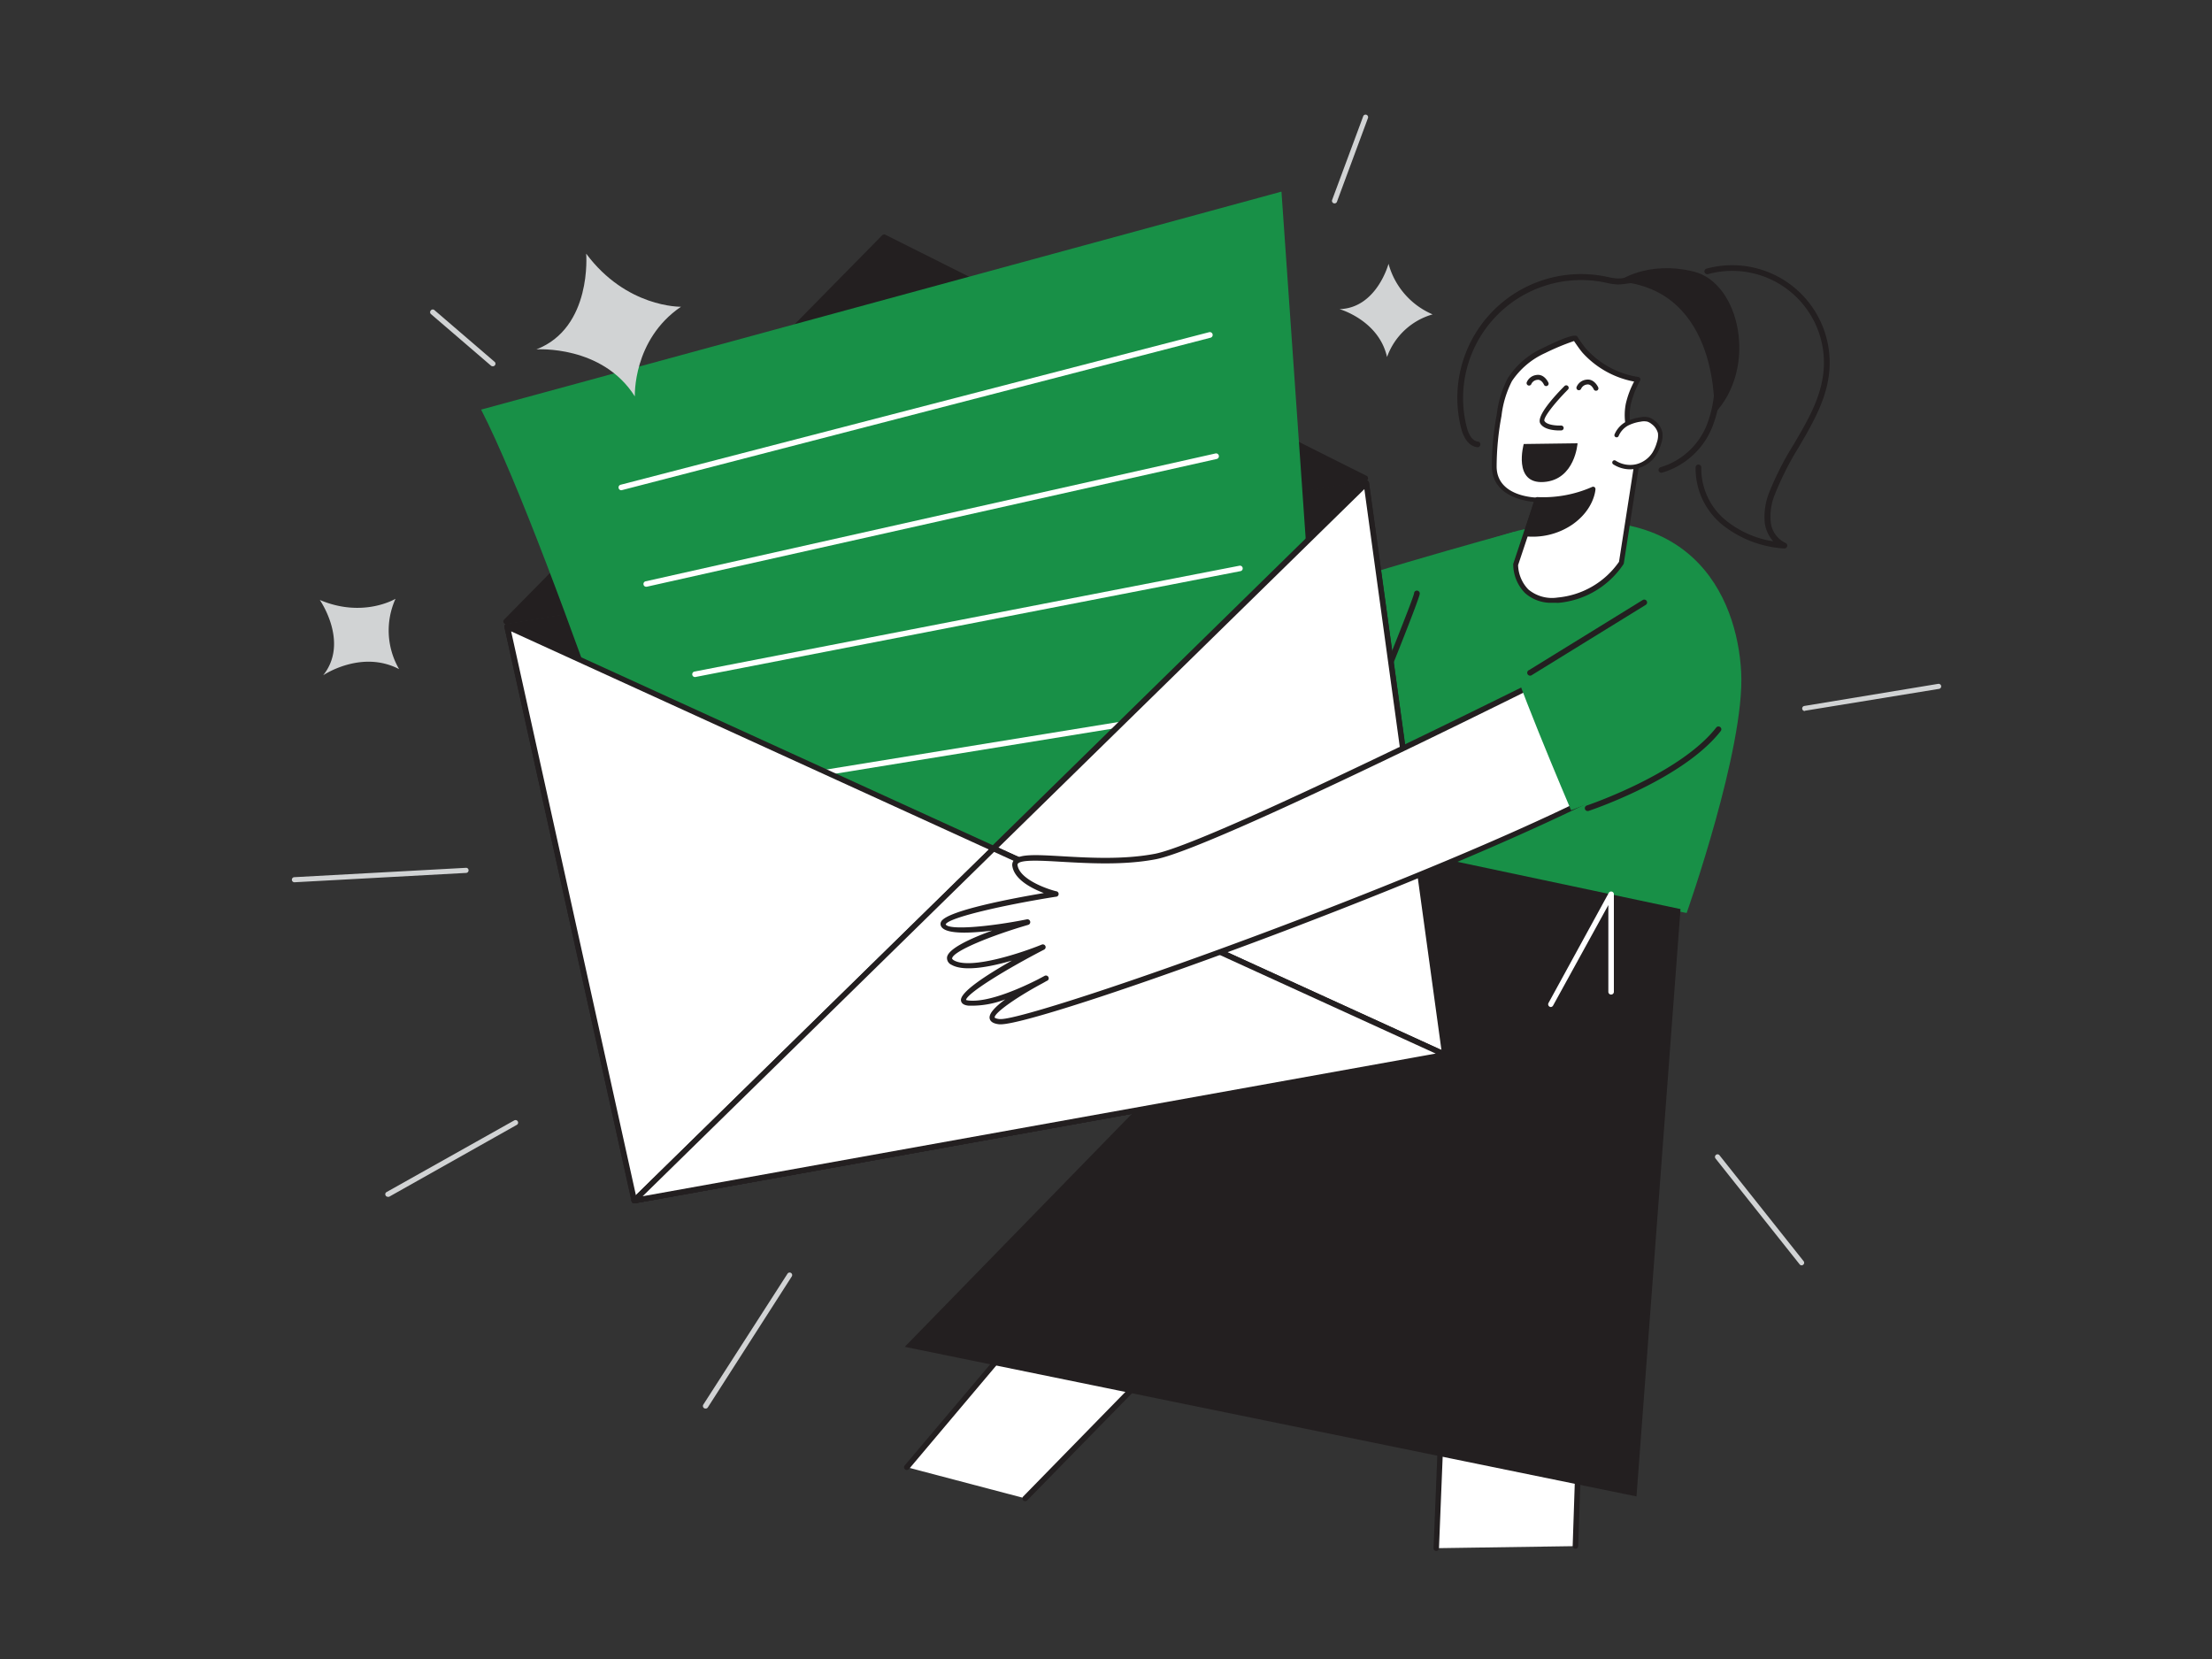 <svg xmlns="http://www.w3.org/2000/svg" viewBox="0 0 400 300"><rect x="0" y="0" width="400" height="300" fill="#333333" stroke="none"/><g id="_004" data-name="4"><polyline fill="#fff" points="284.87 279.59 285.99 246.55 261.22 242.8 259.71 279.96"/><path fill="#231f20" d="M259.71,280.47h0a.5.5,0,0,1-.48-.51l1.51-37.17a.49.49,0,0,1,.18-.37.46.46,0,0,1,.39-.1l24.78,3.75a.5.5,0,0,1,.42.51l-1.12,33a.5.5,0,0,1-.52.48.5.5,0,0,1-.48-.52L285.48,247l-23.79-3.6L260.21,280A.5.5,0,0,1,259.71,280.47Z"/><polyline fill="#fff" points="163.99 265.32 192.33 231.72 217.67 237.92 185.38 270.95"/><path fill="#231f20" d="M185.38,271.46a.5.5,0,0,1-.35-.15.49.49,0,0,1,0-.7L216.7,238.2l-24.19-5.92-28.14,33.37a.52.52,0,0,1-.71.06.51.51,0,0,1-.06-.71L192,231.4a.49.49,0,0,1,.5-.16l25.34,6.19a.53.53,0,0,1,.36.35.52.52,0,0,1-.12.49l-32.29,33A.52.52,0,0,1,185.38,271.46Z"/><path fill="#189047" d="M273.82,96.17s-38.52,10.56-38.15,12.06,7.89,29.28,7.89,29.28l24-6Z"/><path fill="#189047" d="M274.6,95.94s-12.23,3.28-19.73,7.6-5.44,50.36-5.44,50.36L305,165.1s10.58-29.9,9.86-43.55S305.7,88.54,274.6,95.94Z"/><path fill="#231f20" d="M246.93,131.46a.43.43,0,0,1-.19,0,.52.52,0,0,1-.28-.67c3.63-8.93,9.1-22.55,9.25-23.5a.5.5,0,0,1,.52-.49.53.53,0,0,1,.51.53c0,.86-6.52,17-9.33,23.85A.51.51,0,0,1,246.93,131.46Z"/><path fill="#fff" d="M278,90.33l-3.92,11.78s-.1,7,7.67,6.39a15.54,15.54,0,0,0,11.48-6.76l3.28-21.12a6.3,6.3,0,0,1-2.12-4.05,10.21,10.21,0,0,1,.1-3.53,17.14,17.14,0,0,1,1.73-4.46,16.48,16.48,0,0,1-9.61-5.15,26.58,26.58,0,0,1-1.68-2.29c-.24-.37-5.17,1.94-5.69,2.2A14.5,14.5,0,0,0,273,68.6,18.46,18.46,0,0,0,271.1,75a50.08,50.08,0,0,0-.88,9.3C270.28,90.25,278,90.33,278,90.33Z"/><path fill="#231f20" d="M280.78,109a7.06,7.06,0,0,1-5-1.75,7.47,7.47,0,0,1-2.14-5.14.7.7,0,0,1,0-.14l3.73-11.21c-1.9-.18-7.55-1.15-7.6-6.43a50.49,50.49,0,0,1,.89-9.37,18.89,18.89,0,0,1,2-6.58A14.78,14.78,0,0,1,279,62.93c5.75-2.84,6.13-2.26,6.27-2,0,0,1,1.56,1.64,2.24a15.88,15.88,0,0,0,9.36,5,.45.45,0,0,1,.31.66,16.73,16.73,0,0,0-1.69,4.34,10.1,10.1,0,0,0-.09,3.38,5.79,5.79,0,0,0,1.94,3.75.43.43,0,0,1,.18.43l-3.28,21.12a.49.49,0,0,1-.06.17,15.83,15.83,0,0,1-11.84,7C281.43,109,281.1,109,280.78,109Zm-6.26-6.81a6.61,6.61,0,0,0,1.85,4.4,6.69,6.69,0,0,0,5.32,1.46,15.2,15.2,0,0,0,11.08-6.46L296,80.81a6.87,6.87,0,0,1-2.08-4.17A10.65,10.65,0,0,1,294,73a16.24,16.24,0,0,1,1.5-4,16.73,16.73,0,0,1-9.28-5.16c-.52-.59-1.29-1.73-1.59-2.17a43.34,43.34,0,0,0-5.23,2.18,14.22,14.22,0,0,0-6,5.08,18.4,18.4,0,0,0-1.88,6.27,50.62,50.62,0,0,0-.88,9.21c.06,5.42,7,5.56,7.32,5.57a.44.44,0,0,1,.36.19.46.46,0,0,1,.07.41Z"/><path fill="#fff" d="M292.37,78.73a4.4,4.4,0,0,1,1.81-2,7.51,7.51,0,0,1,2.47-.78,3.06,3.06,0,0,1,1.41,0,2.51,2.51,0,0,1,.87.49,3.3,3.3,0,0,1,1.31,1.89,4,4,0,0,1-.21,1.88,7.8,7.8,0,0,1-.82,1.9,5.22,5.22,0,0,1-7.26,1.6"/><path fill="#231f20" d="M294.8,84.87a5.67,5.67,0,0,1-3.07-.9.4.4,0,0,1-.12-.55.39.39,0,0,1,.55-.12,4.85,4.85,0,0,0,3.67.66,4.9,4.9,0,0,0,3-2.14,7.37,7.37,0,0,0,.78-1.81,3.74,3.74,0,0,0,.2-1.68,3,3,0,0,0-1.16-1.66,2.42,2.42,0,0,0-.74-.42,2.87,2.87,0,0,0-1.23,0,7.32,7.32,0,0,0-2.34.74,3.93,3.93,0,0,0-1.64,1.85.39.39,0,0,1-.52.21.38.38,0,0,1-.21-.52,4.69,4.69,0,0,1,2-2.23,8.13,8.13,0,0,1,2.59-.83,3.6,3.6,0,0,1,1.6,0,3.32,3.32,0,0,1,1,.55,3.71,3.71,0,0,1,1.45,2.14,4.27,4.27,0,0,1-.22,2.06,8.21,8.21,0,0,1-.86,2,5.65,5.65,0,0,1-3.55,2.5A5.44,5.44,0,0,1,294.8,84.87Z"/><path fill="#231f20" d="M276,96.55a12.44,12.44,0,0,0,8.11-2c3.8-2.65,4-6,4-6A22.11,22.11,0,0,1,278,90.33Z"/><path fill="#231f20" d="M277.14,97.05a8.88,8.88,0,0,1-1.22-.07.44.44,0,0,1-.36-.57l2-6.21a.46.46,0,0,1,.44-.31,21.91,21.91,0,0,0,9.87-1.82.46.46,0,0,1,.44,0,.45.45,0,0,1,.2.39c0,.15-.24,3.64-4.17,6.39A12.71,12.71,0,0,1,277.14,97.05Zm-.57-.9a12,12,0,0,0,7.26-2,8.8,8.8,0,0,0,3.66-4.94,23.44,23.44,0,0,1-9.19,1.59Z"/><path fill="#fff" d="M283.21,70.12s-5,5-4.3,6.24,3.45,1,3.45,1"/><path fill="#231f20" d="M282,77.84c-.86,0-2.78-.13-3.46-1.25-.82-1.34,2.78-5.19,4.37-6.78a.44.44,0,0,1,.63,0,.45.45,0,0,1,0,.63C281,73,279,75.61,279.29,76.13c.47.79,2.4.85,3,.82a.46.46,0,0,1,.47.42.44.44,0,0,1-.42.46Z"/><path fill="#231f20" d="M275.54,80.29l9.73-.13s-.44,6.6-6.1,7S275.54,80.29,275.54,80.29Z"/><path fill="#fff" d="M285.51,70.13a1.74,1.74,0,0,1,1.41-1c1.12-.18,1.69,1.13,1.69,1.13"/><path fill="#231f20" d="M288.61,70.66a.44.44,0,0,1-.41-.26s-.44-1-1.21-.87a1.32,1.32,0,0,0-1.06.74.45.45,0,0,1-.57.27.44.44,0,0,1-.27-.55,2.15,2.15,0,0,1,1.75-1.33c1.44-.24,2.14,1.32,2.17,1.39a.44.44,0,0,1-.23.58Z"/><path fill="#fff" d="M276.5,69.28a1.74,1.74,0,0,1,1.41-1c1.12-.19,1.69,1.13,1.69,1.13"/><path fill="#231f20" d="M279.6,69.82a.44.44,0,0,1-.41-.27s-.44-1-1.21-.86a1.3,1.3,0,0,0-1.06.74.45.45,0,0,1-.57.27.45.45,0,0,1-.27-.56,2.17,2.17,0,0,1,1.75-1.33c1.44-.24,2.14,1.33,2.17,1.39a.43.43,0,0,1-.23.58A.38.38,0,0,1,279.6,69.82Z"/><polygon fill="#231f20" points="303.89 164.39 295.93 270.6 163.61 243.55 251.57 153.31 303.89 164.39"/><polygon fill="#231f20" points="246.93 86.48 91.53 112.38 159.89 42.9 246.93 86.48"/><path fill="#231f20" d="M91.53,112.88a.5.5,0,0,1-.36-.85l68.36-69.49a.5.5,0,0,1,.58-.09l87,43.59a.47.47,0,0,1,.27.52A.5.5,0,0,1,247,87L91.61,112.87ZM160,43.51,93,111.63,245.33,86.24Z"/><polygon fill="#231f20" points="261.28 190.73 114.69 217.1 91.73 113.3 247.05 87.4 261.28 190.73"/><path fill="#231f20" d="M114.7,217.6a.49.49,0,0,1-.49-.39l-23-103.81a.51.51,0,0,1,.07-.38.49.49,0,0,1,.34-.22L247,86.9a.52.52,0,0,1,.38.09.5.5,0,0,1,.2.34l14.23,103.33a.49.49,0,0,1-.41.56L114.78,217.59ZM92.33,113.7l22.75,102.83,145.64-26.21L246.63,88Z"/><path fill="#189047" d="M127,182.75S100,99.41,87,74.07L231.73,34.65l9,129Z"/><path fill="#fff" d="M112.35,88.65a.49.49,0,0,1-.48-.38.5.5,0,0,1,.35-.61L218.65,60.07a.5.5,0,1,1,.25,1L112.47,88.63Z"/><path fill="#fff" d="M116.85,106.1a.48.48,0,0,1-.48-.39.49.49,0,0,1,.38-.59L219.8,82a.5.5,0,0,1,.21,1L117,106.09Z"/><path fill="#fff" d="M125.68,122.43a.49.49,0,0,1-.49-.4.5.5,0,0,1,.39-.59l98.55-19.14a.49.49,0,0,1,.58.39.49.49,0,0,1-.39.59l-98.55,19.14Z"/><path fill="#fff" d="M130.37,143.27a.5.5,0,0,1-.08-1l93.48-15.21a.5.5,0,0,1,.16,1l-93.48,15.2Z"/><polygon fill="#fff" points="179.65 153.45 91.73 113.3 114.69 217.1 261.28 190.73 247.05 87.4 179.65 153.45"/><path fill="#231f20" d="M114.7,217.6a.49.49,0,0,1-.49-.39l-23-103.81a.5.5,0,0,1,.7-.56l87.61,40L246.7,87a.5.5,0,0,1,.85.29l14.23,103.33a.49.49,0,0,1-.41.56L114.78,217.59ZM92.43,114.17l22.65,102.36,145.64-26.21-14-101.87L180,153.81a.5.5,0,0,1-.56.09Z"/><polygon fill="#fff" points="261.29 190.73 114.7 217.1 179.66 153.45 261.29 190.73"/><path fill="#231f20" d="M114.7,217.6a.5.5,0,0,1-.45-.27.49.49,0,0,1,.1-.58l65-63.66a.5.5,0,0,1,.56-.09l81.62,37.27a.51.51,0,0,1,.29.52.5.5,0,0,1-.4.43L114.79,217.6Zm65.06-63.55-63.55,62.27,143.41-25.8Z"/><polygon fill="#fff" points="261.29 190.73 114.7 217.1 179.66 153.45 261.29 190.73"/><path fill="#231f20" d="M114.7,217.6a.5.5,0,0,1-.45-.27.49.49,0,0,1,.1-.58l65-63.66a.5.5,0,0,1,.56-.09l81.62,37.27a.51.51,0,0,1,.29.52.5.5,0,0,1-.4.43L114.79,217.6Zm65.06-63.55-63.55,62.27,143.41-25.8Z"/><path fill="#d1d3d4" d="M251.09,47.7s-2.13,8-8.86,8.2c0,0,7.1,2,8.59,8.66a12.34,12.34,0,0,1,8.24-7.71A13.93,13.93,0,0,1,251.09,47.7Z"/><path fill="#d1d3d4" d="M57.83,108.49s5.37,7.68.61,13.62c0,0,6.89-4.68,13.73-1.11a13.92,13.92,0,0,1-.65-12.72S65.67,111.82,57.83,108.49Z"/><path fill="#d1d3d4" d="M106,45.87s1.13,13.38-9,17.31c0,0,11.89-.84,17.8,8.5,0,0-.42-10.24,8.34-16.21C123.06,55.47,113.28,55.65,106,45.87Z"/><path fill="#fff" d="M298.46,113.21s-77.71,39.41-89.54,41.67-25.9-1.69-25.34,1.69,7.32,5.06,7.32,5.06-21.39,3.38-20.27,5.64,15.21-.57,15.21-.57-17.46,5.07-13.52,7.32,16.33-2.81,16.33-2.81-18.58,9.57-13.51,10.13,14.08-4.5,14.08-4.5-14.08,7.32-8.45,7.88,89.53-29.28,117.69-46.17"/><path fill="#231f20" d="M180.94,185.23h-.22c-1.05-.11-1.65-.47-1.76-1.07-.17-.9,1.08-2.16,2.82-3.44a16.84,16.84,0,0,1-6.7,1.13c-.77-.09-1.21-.38-1.3-.89-.28-1.5,4.64-4.67,9.21-7.26-3.87,1.13-8.64,2.07-10.92.77a1.34,1.34,0,0,1-.82-1.34c.19-1.58,4.25-3.43,8.16-4.85-4.1.51-8.49.68-9.23-.78a.9.9,0,0,1,0-.83c1-2,13.15-4.27,18.58-5.18-2.15-.81-5.28-2.4-5.69-4.83a1.33,1.33,0,0,1,.32-1.16c1-1.11,4.06-.93,8.72-.66,4.92.28,11,.63,16.7-.44,11.62-2.22,88.63-41.24,89.4-41.63a.51.51,0,0,1,.68.22.5.5,0,0,1-.22.67c-3.18,1.61-77.91,39.48-89.67,41.72-5.78,1.1-12,.74-17,.46-3.73-.22-7.25-.42-7.92.32a.35.35,0,0,0-.07.33c.42,2.51,5.15,4.22,6.95,4.67a.5.5,0,0,1-.05,1c-9.21,1.45-19.44,3.77-19.9,5,.59,1.1,8.07.41,14.66-.91a.5.5,0,0,1,.24,1c-6.49,1.88-13.58,4.73-13.74,6.06,0,.13.2.27.33.35,3.06,1.75,12.51-1.46,15.89-2.85a.51.51,0,0,1,.65.26.5.5,0,0,1-.23.65c-6.73,3.47-14,7.92-14.12,9.11a3.51,3.51,0,0,0,.43.09c3.78.42,10-2.51,12.61-3.83l1.18-.63a.5.5,0,0,1,.67.21.49.49,0,0,1-.19.67c-.08,0-.54.31-1.26.68-4.67,2.54-8.41,5.24-8.26,6,0,0,.18.19.88.26H181c3,0,23.51-6.52,50-16.52,14.48-5.46,50-19.27,67.21-29.59a.5.5,0,1,1,.52.85C271.57,155.26,188.85,185.23,180.94,185.23Z"/><path fill="#189047" d="M284.1,146.52s-12-28.15-10.89-28.53,24-15.39,25.91-14.26,9,22.9,6.75,29.28S284.1,146.52,284.1,146.52Z"/><path fill="#231f20" d="M287.1,146.66a.52.52,0,0,1-.49-.35.52.52,0,0,1,.33-.65c.17-.06,16.83-5.68,23.41-14.1a.51.51,0,0,1,.72-.08.5.5,0,0,1,.09.72c-6.77,8.66-23.2,14.21-23.89,14.44A.5.5,0,0,1,287.1,146.66Z"/><path fill="#231f20" d="M300.41,85.49a.51.51,0,0,1-.13-1,13,13,0,0,0,8.33-7.57,20.36,20.36,0,0,0,1-11.61,19.72,19.72,0,0,0-4.7-10.12,12.33,12.33,0,0,0-10-4l-.73.1a11,11,0,0,1-1.65.15,10.56,10.56,0,0,1-2-.29l-.43-.09A21.34,21.34,0,0,0,265.2,77.11c.24,1,.82,2.59,2.05,2.74a.5.5,0,0,1,.45.57.51.51,0,0,1-.57.45c-1.37-.17-2.41-1.41-2.93-3.51A22.38,22.38,0,0,1,290.32,50l.45.09a9.19,9.19,0,0,0,1.84.27,11,11,0,0,0,1.48-.14c.26,0,.51-.08.77-.1a13.12,13.12,0,0,1,10.83,4.33,20.69,20.69,0,0,1,5,10.65,21.34,21.34,0,0,1-1.09,12.2,14,14,0,0,1-9,8.16Z"/><path fill="#231f20" d="M292.6,50.9s5.2-3.86,13.65-1.8S317.89,66.56,310,74.82C310,74.82,311.23,52.31,292.6,50.9Z"/><path fill="#231f20" d="M322.67,99.18h-.05a19.94,19.94,0,0,1-11-4.15,13.14,13.14,0,0,1-5-10.53.5.5,0,0,1,.54-.49.51.51,0,0,1,.49.54,12.1,12.1,0,0,0,4.6,9.68,18.11,18.11,0,0,0,8.41,3.66,6.26,6.26,0,0,1-1.54-3.38,11.93,11.93,0,0,1,.85-5.56,54.28,54.28,0,0,1,4.39-8.59c2.49-4.25,4.84-8.26,5.36-12.92a16.59,16.59,0,0,0-20.85-17.87.53.53,0,0,1-.64-.36.51.51,0,0,1,.36-.63,17.63,17.63,0,0,1,22.16,19c-.55,4.87-3.07,9.16-5.5,13.32A53.92,53.92,0,0,0,321,89.29a10.55,10.55,0,0,0-.8,5.07,4.73,4.73,0,0,0,2.67,3.82.52.52,0,0,1-.19,1Z"/><path fill="#231f20" d="M276.78,122.17a.52.52,0,0,1-.27-1l20.55-12.67a.52.52,0,0,1,.71.17.51.51,0,0,1-.17.71l-20.55,12.67A.53.53,0,0,1,276.78,122.17Z"/><line x1="84.21" x2="53.24" y1="157.39" y2="159.08" fill="#fff"/><path fill="#d1d3d4" d="M53.24,159.54a.46.46,0,0,1,0-.92l31-1.69a.44.44,0,0,1,.49.44.46.46,0,0,1-.43.48l-31,1.69Z"/><line x1="142.77" x2="127.57" y1="230.6" y2="254.25" fill="#fff"/><path fill="#d1d3d4" d="M127.57,254.71a.45.45,0,0,1-.25-.07.47.47,0,0,1-.14-.64l15.21-23.65a.46.46,0,1,1,.77.5L128,254.5A.46.46,0,0,1,127.57,254.71Z"/><line x1="93.22" x2="70.13" y1="203.01" y2="215.96" fill="#fff"/><path fill="#d1d3d4" d="M70.13,216.42a.46.46,0,0,1-.4-.24.45.45,0,0,1,.18-.62L93,202.6a.47.47,0,0,1,.63.18.46.46,0,0,1-.17.63l-23.09,13A.46.46,0,0,1,70.13,216.42Z"/><line x1="241.32" x2="246.95" y1="36.32" y2="21.12" fill="#fff"/><path fill="#d1d3d4" d="M241.32,36.78a.46.46,0,0,1-.43-.62L246.52,21a.46.46,0,0,1,.86.32l-5.63,15.2A.45.45,0,0,1,241.32,36.78Z"/><line x1="326.35" x2="350.56" y1="128.11" y2="124.17" fill="#fff"/><path fill="#d1d3d4" d="M326.35,128.57a.45.45,0,0,1-.45-.38.46.46,0,0,1,.38-.53l24.21-4a.47.47,0,0,1,.53.38.46.46,0,0,1-.38.53l-24.22,3.95Z"/><line x1="310.58" x2="325.79" y1="209.2" y2="228.35" fill="#fff"/><path fill="#d1d3d4" d="M325.79,228.81a.44.44,0,0,1-.36-.18l-15.21-19.14a.47.47,0,0,1,.08-.65.45.45,0,0,1,.64.07l15.21,19.15a.46.46,0,0,1-.08.65A.48.48,0,0,1,325.79,228.81Z"/><line x1="89.08" x2="78.21" y1="65.77" y2="56.43" fill="#fff"/><path fill="#d1d3d4" d="M89.08,66.23a.45.45,0,0,1-.3-.11L77.91,56.78a.47.47,0,0,1,0-.65.45.45,0,0,1,.65-.05l10.87,9.34a.45.45,0,0,1,.05.65A.44.44,0,0,1,89.08,66.23Z"/><path fill="#fff" d="M280.46,182.1a.5.5,0,0,1-.24-.06.49.49,0,0,1-.2-.67l10.89-19.9a.49.49,0,0,1,.56-.24.48.48,0,0,1,.37.48v17.64a.5.5,0,1,1-1,0V163.66l-10,18.19A.5.5,0,0,1,280.46,182.1Z"/></g></svg>